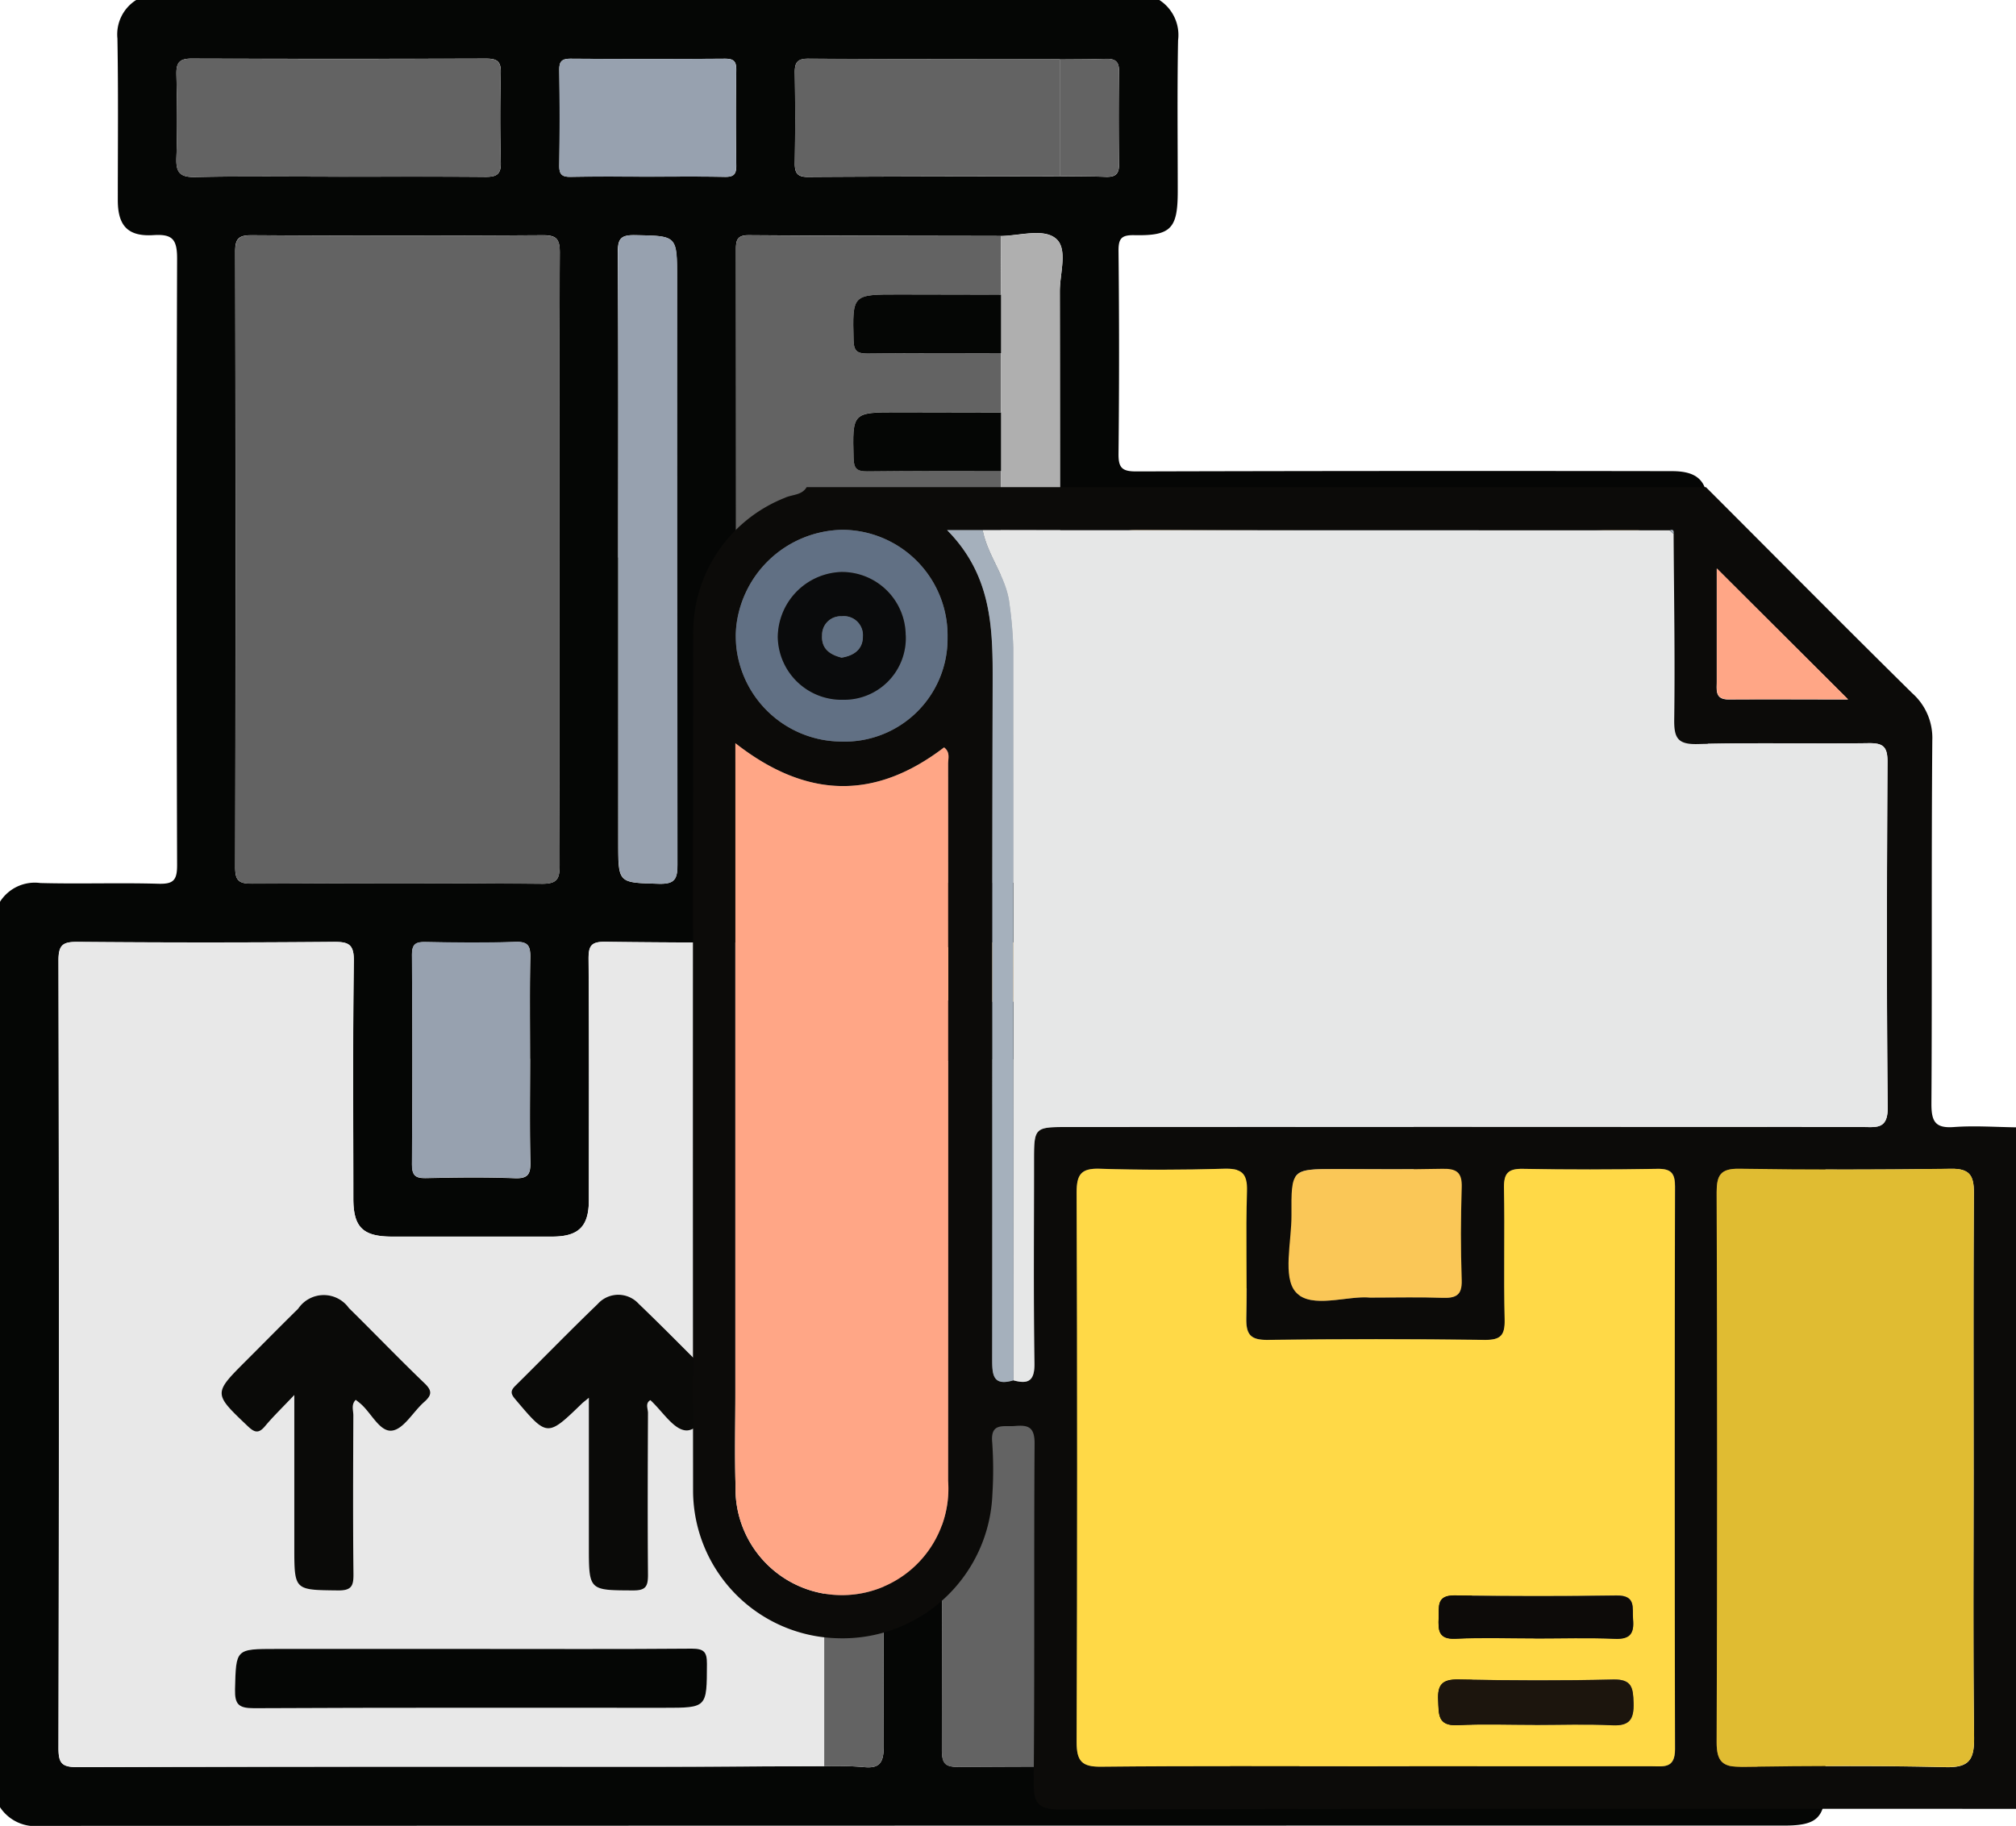 <svg id="img100" xmlns="http://www.w3.org/2000/svg" xmlns:xlink="http://www.w3.org/1999/xlink" width="85" height="77.005" viewBox="0 0 85 77.005">
  <defs>
    <clipPath id="clip-path">
      <rect id="Rectángulo_361652" data-name="Rectángulo 361652" width="85" height="77.005" fill="none"/>
    </clipPath>
  </defs>
  <g id="Grupo_1083997" data-name="Grupo 1083997" clip-path="url(#clip-path)">
    <path id="Trazado_716848" data-name="Trazado 716848" d="M0,76.216V38.031a1.738,1.738,0,0,1,1.7-.79c1.653.044,3.309-.017,4.961.03.626.018.808-.117.806-.782q-.04-12.8,0-25.593c0-.819-.212-1.03-1-.98-1.078.068-1.5-.4-1.5-1.47,0-2.275.024-4.55-.016-6.825A1.712,1.712,0,0,1,5.742,0H48.881a1.757,1.757,0,0,1,.79,1.7c-.04,2.121-.014,4.242-.014,6.363,0,1.573-.279,1.886-1.823,1.855-.546-.011-.68.131-.674.676q.045,4.268,0,8.536c-.008.61.154.753.756.752Q59.2,19.851,70.49,19.87c1.086,0,1.508.414,1.511,1.48,0,1.345,0,2.69,0,4.035,0,5.381.011,10.761-.015,16.142,0,.59.148.744.721.709.85-.053,1.706-.014,2.559-.014,1.348,0,1.7.348,1.7,1.68q0,15.676,0,31.352c0,1.4-.336,1.738-1.722,1.738q-36.773,0-73.546.013A1.782,1.782,0,0,1,0,76.216M44.681,2.5C41.143,2.5,37.605,2.5,34.068,2.476c-.46,0-.563.176-.557.593q.03,1.9,0,3.8c-.007.417.1.6.557.593,3.537-.022,7.075-.022,10.613-.029.645.007,1.289,0,1.934.025.374.013.571-.086.565-.514q-.027-1.973,0-3.948c.006-.427-.192-.526-.565-.513-.644.022-1.289.018-1.934.025M67.028,42.2c.644.008,1.289-.006,1.932.032.435.026.581-.113.569-.559-.029-1.108.012-2.218-.017-3.326-.02-.762.346-1.834-.159-2.2-.522-.381-1.53-.1-2.326-.1q-1.739-.012-3.479-.025c-1.018-.009-1.471-.446-1.476-1.443q-.011-2.282,0-4.565c0-1,.453-1.433,1.476-1.441q1.739-.015,3.479-.025c.644.008,1.289-.006,1.932.032.435.026.581-.113.569-.559-.029-1.108.012-2.218-.017-3.326-.02-.762.346-1.834-.159-2.2-.522-.381-1.53-.1-2.326-.1-6.359-.008-12.718,0-19.077-.041-.654,0-.8.166-.793.8.029,5.043.018,10.085.014,15.128,0,1.015-.449,1.464-1.457,1.469-1.4.007-2.792,0-4.188,0-1.812,0-1.785,0-1.818,1.778-.01.579.136.722.718.72,7.187-.022,14.374-.013,21.56-.016,1.68,0,3.36-.015,5.039-.023M42.2,37.231a15.487,15.487,0,0,1,1.623.034c.728.087.888-.2.885-.9-.024-8.027-.01-16.054-.023-24.081,0-.762.348-1.788-.161-2.22-.527-.447-1.53-.123-2.325-.112-3.543-.008-7.085-.007-10.628-.033-.472,0-.542.185-.541.592q.014,13.077,0,26.154c0,.408.07.6.541.592,3.542-.026,7.085-.025,10.628-.033m29.794,7.5c-3.076-.008-6.153,0-9.229-.039-.619-.009-.709.207-.7.751.027,2.56.014,5.121.011,7.681,0,1.079-.426,1.514-1.487,1.516q-3.452.007-6.9,0c-1.123,0-1.538-.417-1.539-1.54,0-2.586-.014-5.173.01-7.759,0-.511-.145-.648-.649-.645q-5.546.03-11.092,0c-.53,0-.7.119-.7.677q.026,14.238,0,28.476c0,.562.174.677.7.674q5.507-.033,11.014,0c.582,0,.735-.148.727-.729-.033-2.586-.018-5.173-.012-7.759,0-1.022.439-1.457,1.462-1.459q3.49-.008,6.981,0c1.061,0,1.484.435,1.486,1.516q.005,3.88,0,7.759c0,.387-.028.677.54.671,3.128-.035,6.256-.028,9.384-.036a15.494,15.494,0,0,1,1.623.034c.729.088.887-.2.885-.9-.023-8.854-.011-17.709-.023-26.563,0-.762.348-1.789-.161-2.221-.526-.447-1.53-.123-2.325-.112M34.751,74.485a15.7,15.7,0,0,1,1.625.035c.715.085.884-.176.883-.879-.024-10.52-.013-21.04-.024-31.561,0-.763.344-1.807-.156-2.219-.521-.43-1.532-.121-2.329-.1-3.077-.008-6.153,0-9.229-.04-.6-.008-.711.173-.706.732.027,3.388.015,6.777.012,10.165,0,1.11-.43,1.535-1.547,1.536q-3.374,0-6.749,0c-1.231,0-1.633-.4-1.634-1.6,0-3.337-.027-6.674.02-10.01.01-.721-.215-.825-.859-.819q-5.391.046-10.782,0c-.624-.005-.813.118-.811.785q.036,16.606,0,33.212c0,.633.132.808.79.806,8.119-.026,16.239-.015,24.358-.018,2.378,0,4.757-.015,7.135-.023M23.587,23.675c0-4.344-.012-8.688.014-13.032,0-.59-.161-.725-.733-.722q-6.126.038-12.252,0c-.529,0-.7.117-.7.676q.027,12.993,0,25.986c0,.552.156.685.692.682,4.084-.022,8.168-.029,12.252.005.663.006.737-.24.734-.8-.019-4.266-.011-8.533-.011-12.8m2.483-.159V35.534c0,1.725,0,1.69,1.7,1.738.656.019.8-.169.794-.805q-.035-12.367-.016-24.734c0-1.81,0-1.782-1.782-1.815-.591-.011-.718.156-.714.727.026,4.29.014,8.58.014,12.871M14.28,7.451c2.067,0,4.133-.01,6.2.008.449,0,.647-.1.635-.6q-.048-1.9,0-3.8c.013-.509-.2-.589-.642-.588q-6.2.018-12.4,0c-.535,0-.645.2-.634.677.028,1.162.044,2.327,0,3.488-.026.629.134.845.8.83,2.014-.045,4.03-.016,6.044-.016m8.066,37.2c0-1.42-.017-2.84.01-4.26.009-.472-.072-.681-.617-.662-1.263.044-2.529.029-3.794.005-.417-.008-.579.083-.575.543q.031,4.415,0,8.83c0,.51.174.589.62.58,1.238-.027,2.479-.043,3.716.005.58.023.666-.2.654-.7-.033-1.445-.011-2.891-.011-4.337m32.277,3.785c0,1.084.014,2.168-.008,3.252-.007.369.1.487.478.482q2.012-.03,4.025,0c.373.005.481-.112.478-.481q-.023-3.252,0-6.5c0-.368-.1-.487-.478-.482q-2.012.03-4.025,0c-.373-.005-.486.111-.478.481.021,1.084.008,2.168.008,3.252M27.312,7.451c1.084,0,2.167-.014,3.251.008.37.007.486-.106.481-.479q-.03-2.013,0-4.026c.006-.374-.113-.48-.481-.478q-3.251.023-6.5,0c-.369,0-.486.106-.481.478q.03,2.013,0,4.026c-.006.374.113.485.482.478,1.083-.021,2.167-.008,3.251-.008M59.588,70.864c0-1.11-.013-2.22.007-3.329.007-.366-.1-.49-.475-.484q-2.012.03-4.025,0c-.369-.005-.483.106-.481.478q.023,3.252,0,6.5c0,.365.1.49.475.484q2.012-.03,4.025,0c.369.005.489-.105.481-.478-.022-1.058-.008-2.116-.008-3.174M67.07,31.045h-.618c-1.982,0-1.982,0-1.9,1.981a.428.428,0,0,1,0,.077c-.051.347.114.437.441.431.875-.018,1.751-.006,2.627-.006,1.981,0,1.981,0,1.9-1.981a.414.414,0,0,1,0-.077c.051-.347-.114-.44-.441-.431-.669.02-1.339.006-2.009.006" fill="#050605"/>
    <path id="Trazado_716849" data-name="Trazado 716849" d="M48.131,290.018c-2.378.008-4.757.022-7.135.023-8.119,0-16.239-.008-24.358.018-.658,0-.791-.173-.79-.806q.032-16.606,0-33.212c0-.667.187-.791.811-.785q5.391.047,10.782,0c.643-.005.869.1.859.819-.047,3.336-.022,6.673-.021,10.01,0,1.209.4,1.6,1.634,1.6q3.375,0,6.749,0c1.117,0,1.546-.426,1.547-1.536,0-3.388.014-6.777-.012-10.165,0-.559.1-.74.706-.732,3.076.043,6.153.032,9.229.04q0,17.361,0,34.723m-14.8-4.943H25.035c-1.727,0-1.694,0-1.74,1.7-.018.642.145.8.8.8,5.761-.028,11.522-.017,17.283-.017,1.826,0,1.807,0,1.814-1.854,0-.5-.124-.646-.636-.641-3.074.025-6.149.012-9.223.012m-7.534-10.713v6.418c0,1.836,0,1.808,1.846,1.829.585.007.655-.207.65-.709-.026-2.224-.015-4.449-.005-6.673,0-.214-.1-.458.1-.655.067.053.127.1.185.146.469.392.821,1.22,1.348,1.151.494-.065.888-.8,1.352-1.206.319-.281.354-.467.018-.79-1.082-1.038-2.121-2.121-3.19-3.173a1.3,1.3,0,0,0-2.139.026c-.737.725-1.463,1.463-2.195,2.194-1.39,1.389-1.382,1.381.063,2.757.284.271.46.333.733.007.34-.406.723-.776,1.239-1.321m12.414.123v6.244c0,1.894,0,1.871,1.872,1.879.534,0,.627-.176.622-.657-.023-2.276-.014-4.552,0-6.829,0-.178-.123-.408.1-.539.5.461.972,1.238,1.494,1.276.543.039.953-.833,1.453-1.274.019-.017.034-.04.054-.056.266-.2.18-.367-.017-.562-1.158-1.146-2.293-2.315-3.47-3.441a1.164,1.164,0,0,0-1.739.006c-1.173,1.129-2.309,2.3-3.467,3.443-.208.205-.205.332-.007.566,1.352,1.6,1.345,1.606,2.812.186.054-.053.117-.1.293-.243" transform="translate(-13.38 -215.534)" fill="#e8e8e8"/>
    <path id="Trazado_716850" data-name="Trazado 716850" d="M287.477,316.973c-3.128.008-6.256,0-9.384.036-.568.006-.541-.283-.54-.671q.01-3.88,0-7.759c0-1.081-.424-1.514-1.486-1.516q-3.49-.007-6.981,0c-1.023,0-1.46.438-1.462,1.459-.005,2.586-.02,5.173.012,7.759.007.58-.145.733-.727.729q-5.507-.042-11.014,0c-.526,0-.7-.113-.7-.674q.027-14.238,0-28.476c0-.558.167-.68.7-.677q5.546.034,11.092,0c.5,0,.654.134.649.645-.025,2.586-.013,5.173-.01,7.759,0,1.123.416,1.539,1.539,1.54q3.452,0,6.9,0c1.06,0,1.485-.437,1.487-1.516,0-2.56.016-5.121-.011-7.681-.006-.545.085-.76.7-.752,3.076.043,6.152.031,9.229.039v29.757" transform="translate(-215.485 -242.487)" fill="#636363"/>
    <path id="Trazado_716851" data-name="Trazado 716851" d="M77.407,77.508c0,4.266-.009,8.533.011,12.8,0,.559-.072.8-.734.8-4.084-.035-8.168-.027-12.252-.005-.536,0-.693-.129-.692-.682q.027-12.993,0-25.986c0-.559.169-.679.7-.676q6.126.032,12.252,0c.572,0,.737.132.733.722-.027,4.344-.014,8.688-.014,13.032" transform="translate(-53.82 -53.833)" fill="#636363"/>
    <path id="Trazado_716852" data-name="Trazado 716852" d="M210.562,91.085c-3.543.008-7.085.007-10.628.033-.472,0-.542-.185-.541-.592q.014-13.077,0-26.154c0-.408.07-.6.541-.592,3.542.026,7.085.025,10.628.033q0,1.235.009,2.469-2.163,0-4.326-.009c-1.956,0-1.94,0-1.892,1.937.011.45.154.559.579.554,1.88-.022,3.76-.014,5.639-.017v2.5q-2.163,0-4.326-.008c-1.956,0-1.94,0-1.892,1.937.011.45.154.559.579.554,1.88-.022,3.76-.014,5.639-.017q0,8.685-.009,17.371" transform="translate(-168.364 -53.854)" fill="#636363"/>
    <path id="Trazado_716853" data-name="Trazado 716853" d="M282.5,149.735q-1.739.012-3.479.025c-1.022.009-1.471.441-1.476,1.441q-.011,2.282,0,4.565c0,1,.458,1.434,1.476,1.443q1.74.015,3.479.025V163.4c-1.68.008-3.36.022-5.039.023-7.187,0-14.374-.007-21.56.016-.583,0-.729-.141-.718-.72.032-1.777.005-1.778,1.818-1.778,1.4,0,2.792,0,4.188,0,1.007,0,1.456-.454,1.457-1.469,0-5.043.014-10.085-.014-15.128,0-.637.139-.807.793-.8,6.359.036,12.718.033,19.077.041v6.161m-12.327-3.7c-1.189,0-2.377,0-3.566,0-1.024,0-1.471.44-1.477,1.445-.007,1.189-.018,2.378,0,3.567a4.26,4.26,0,0,0,2.328,4.085c1.357.615,1.484,1.46,1.415,2.67-.032.557-.181.668-.7.662-1.828-.019-1.809,0-1.816,1.84,0,.5.117.652.634.644q3.1-.046,6.2,0c.507.007.642-.132.64-.639-.007-1.844.013-1.864-1.811-1.845-.514.005-.76-.082-.695-.659a7.032,7.032,0,0,0,0-1.394c-.038-.432.117-.614.525-.774a4.7,4.7,0,0,0,3.115-3.744,28.781,28.781,0,0,0,.087-4.488,1.225,1.225,0,0,0-1.393-1.37c-1.163-.01-2.326,0-3.488,0" transform="translate(-215.467 -121.198)" fill="#fbc576"/>
    <path id="Trazado_716854" data-name="Trazado 716854" d="M223.313,289.544V254.821c.8-.022,1.807-.331,2.329.1.5.412.155,1.455.156,2.219.011,10.52,0,21.04.024,31.561,0,.7-.168.965-.883.879a15.7,15.7,0,0,0-1.625-.035" transform="translate(-188.562 -215.059)" fill="#636363"/>
    <path id="Trazado_716855" data-name="Trazado 716855" d="M462.625,316.515V286.758c.8-.011,1.8-.335,2.325.112.508.432.16,1.458.161,2.221.012,8.854,0,17.709.023,26.563,0,.694-.156.983-.885.9a15.525,15.525,0,0,0-1.623-.034" transform="translate(-390.633 -242.029)" fill="#805833"/>
    <path id="Trazado_716856" data-name="Trazado 716856" d="M271.166,90.59q0-8.685.009-17.371V65.786q0-1.235-.009-2.469c.8-.011,1.8-.335,2.325.112.509.432.16,1.458.161,2.22.013,8.027,0,16.054.023,24.081,0,.695-.157.982-.886.895a15.569,15.569,0,0,0-1.623-.034" transform="translate(-228.968 -53.359)" fill="#afafaf"/>
    <path id="Trazado_716857" data-name="Trazado 716857" d="M167.451,77.331c0-4.29.012-8.581-.014-12.871,0-.571.124-.737.714-.727,1.782.033,1.782,0,1.782,1.815q0,12.367.015,24.734c0,.637-.137.824-.794.805-1.7-.048-1.7-.013-1.7-1.738V77.331" transform="translate(-141.381 -53.815)" fill="#97a1af"/>
    <path id="Trazado_716858" data-name="Trazado 716858" d="M54.607,20.866c-2.015,0-4.03-.029-6.044.016-.667.015-.827-.2-.8-.83.049-1.161.033-2.326,0-3.488-.012-.481.1-.679.634-.677q6.2.031,12.4,0c.439,0,.655.079.642.588q-.049,1.9,0,3.8c.013.5-.186.6-.635.6-2.066-.019-4.133-.008-6.2-.008" transform="translate(-40.327 -13.415)" fill="#636363"/>
    <path id="Trazado_716859" data-name="Trazado 716859" d="M226.515,20.862c-3.538.007-7.075.007-10.613.029-.46,0-.563-.176-.557-.593q.03-1.9,0-3.8c-.007-.417.1-.6.557-.593,3.537.022,7.075.022,10.613.029v4.925" transform="translate(-181.834 -13.432)" fill="#636363"/>
    <path id="Trazado_716860" data-name="Trazado 716860" d="M116.578,260.185c0,1.446-.021,2.892.011,4.337.012.508-.074.727-.654.7-1.237-.048-2.478-.033-3.716-.005-.446.01-.625-.07-.62-.58q.04-4.414,0-8.83c0-.46.158-.551.575-.543,1.264.024,2.53.039,3.794-.005.545-.019.625.19.617.662-.027,1.42-.01,2.84-.01,4.26" transform="translate(-94.233 -215.54)" fill="#97a1af"/>
    <path id="Trazado_716861" data-name="Trazado 716861" d="M350.967,290.964c0-1.084.014-2.168-.008-3.252-.007-.37.105-.487.478-.481q2.012.03,4.025,0c.374-.006.48.113.478.481q-.023,3.252,0,6.5c0,.369-.105.487-.478.481q-2.012-.03-4.025,0c-.373.006-.485-.112-.478-.482.021-1.083.008-2.168.008-3.252" transform="translate(-296.344 -242.533)" fill="#97a1af"/>
    <path id="Trazado_716862" data-name="Trazado 716862" d="M155.254,20.887c-1.084,0-2.167-.014-3.251.008-.369.007-.487-.1-.482-.478q.03-2.013,0-4.026c-.005-.373.111-.481.481-.479q3.251.023,6.5,0c.368,0,.487.1.482.477q-.03,2.013,0,4.026c.005.373-.111.486-.481.479-1.083-.021-2.167-.008-3.251-.008" transform="translate(-127.943 -13.436)" fill="#97a1af"/>
    <path id="Trazado_716863" data-name="Trazado 716863" d="M355.935,434.684c0,1.058-.014,2.117.008,3.174.008.373-.112.484-.481.478q-2.012-.029-4.025,0c-.377.006-.477-.119-.475-.484q.022-3.252,0-6.5c0-.373.111-.483.481-.478q2.012.029,4.025,0c.377-.006.482.119.475.484-.021,1.109-.007,2.219-.007,3.329" transform="translate(-296.347 -363.82)" fill="#97a1af"/>
    <path id="Trazado_716864" data-name="Trazado 716864" d="M430.727,149.438v-6.161c.8.007,1.8-.277,2.325.1.505.369.139,1.441.159,2.2.029,1.108-.012,2.218.017,3.326.012.446-.134.585-.57.559-.642-.038-1.288-.024-1.932-.032" transform="translate(-363.699 -120.901)" fill="#b08a53"/>
    <path id="Trazado_716865" data-name="Trazado 716865" d="M430.727,237.218v-6.161c.8.007,1.8-.277,2.325.1.505.369.139,1.441.159,2.2.029,1.108-.012,2.218.017,3.326.012.446-.134.585-.57.559-.642-.038-1.288-.024-1.932-.032" transform="translate(-363.699 -195.021)" fill="#b08a53"/>
    <path id="Trazado_716866" data-name="Trazado 716866" d="M287.122,20.881V15.956c.645-.007,1.29,0,1.934-.025.374-.013.571.086.565.513q-.027,1.974,0,3.948c.006.427-.192.526-.565.513-.644-.022-1.289-.018-1.934-.025" transform="translate(-242.441 -13.451)" fill="#636363"/>
    <path id="Trazado_716867" data-name="Trazado 716867" d="M417.2,199.466c.67,0,1.34.014,2.009-.006.327-.01.492.083.441.431a.41.41,0,0,0,0,.077c.083,1.981.083,1.981-1.9,1.981-.876,0-1.752-.012-2.627.006-.327.007-.491-.084-.441-.431a.426.426,0,0,0,0-.077c-.083-1.981-.083-1.981,1.9-1.981h.618" transform="translate(-350.133 -168.421)" fill="#97a1af"/>
    <path id="Trazado_716868" data-name="Trazado 716868" d="M73.739,446.814c3.074,0,6.149.013,9.223-.012.512,0,.638.141.636.641-.007,1.854.013,1.854-1.814,1.854-5.761,0-11.523-.012-17.284.017-.65,0-.813-.159-.8-.8.046-1.7.013-1.7,1.74-1.7h8.293" transform="translate(-53.791 -377.272)" fill="#050605"/>
    <path id="Trazado_716869" data-name="Trazado 716869" d="M63.133,355.174c-.516.545-.9.915-1.239,1.321-.274.327-.449.264-.733-.007-1.445-1.376-1.453-1.368-.063-2.757.731-.731,1.457-1.469,2.195-2.194a1.3,1.3,0,0,1,2.139-.026c1.069,1.052,2.108,2.135,3.19,3.173.337.322.3.509-.018.79-.464.409-.858,1.141-1.352,1.206-.526.069-.879-.759-1.348-1.151-.057-.048-.117-.093-.185-.146-.2.2-.1.441-.1.655-.009,2.224-.02,4.449.005,6.673.006.5-.064.716-.649.709-1.846-.021-1.846.007-1.846-1.829v-6.418" transform="translate(-50.72 -296.345)" fill="#0a0a08"/>
    <path id="Trazado_716870" data-name="Trazado 716870" d="M141.886,355.246c-.177.146-.239.19-.293.243-1.467,1.42-1.46,1.414-2.812-.186-.2-.234-.2-.36.007-.566,1.159-1.145,2.294-2.314,3.467-3.443a1.164,1.164,0,0,1,1.739-.006c1.176,1.126,2.312,2.3,3.47,3.441.2.195.283.366.017.562-.02.015-.035.038-.054.056-.5.441-.909,1.313-1.453,1.274-.522-.038-.991-.814-1.494-1.276-.226.131-.1.361-.1.539-.01,2.276-.019,4.553,0,6.829,0,.481-.088.659-.622.657-1.872-.008-1.872.015-1.872-1.879Z" transform="translate(-117.058 -296.295)" fill="#0a0a08"/>
    <path id="Trazado_716871" data-name="Trazado 716871" d="M237.417,79.811v2.466c-1.88,0-3.76-.005-5.639.017-.425,0-.567-.1-.579-.554-.048-1.938-.064-1.938,1.892-1.937q2.163,0,4.326.008" transform="translate(-195.21 -67.384)" fill="#050605"/>
    <path id="Trazado_716872" data-name="Trazado 716872" d="M237.417,111.731V114.2c-1.88,0-3.76-.005-5.639.017-.425,0-.568-.1-.579-.554-.048-1.938-.064-1.939,1.892-1.937q2.163,0,4.326.008" transform="translate(-195.21 -94.337)" fill="#050605"/>
    <path id="Trazado_716873" data-name="Trazado 716873" d="M324.1,159.584c1.163,0,2.326-.007,3.488,0a1.225,1.225,0,0,1,1.393,1.37,28.76,28.76,0,0,1-.087,4.488,4.7,4.7,0,0,1-3.115,3.743c-.408.159-.563.342-.525.774a7.025,7.025,0,0,1,0,1.394c-.065.577.181.665.695.659,1.824-.018,1.8,0,1.811,1.845,0,.506-.132.646-.639.639q-3.1-.044-6.2,0c-.516.008-.636-.147-.634-.644.007-1.838-.012-1.859,1.816-1.84.522.005.672-.105.7-.662.069-1.21-.058-2.055-1.415-2.67a4.26,4.26,0,0,1-2.328-4.085c-.02-1.189-.009-2.378,0-3.567.006-1.005.452-1.441,1.476-1.445,1.189-.005,2.377,0,3.566,0m-.712,7.265a1.082,1.082,0,0,0,.956.156c1.718-.288,2.482-1.634,2.1-4.454-.153-1.124-1.422-.188-2.124-.476-.085-.035-.2.009-.305.017-.793.006-1.829-.29-2.312.1-.507.409-.11,1.49-.161,2.276a1.777,1.777,0,0,0,.009.308,2.294,2.294,0,0,0,1.838,2.074" transform="translate(-269.399 -134.748)" fill="#070807"/>
    <path id="Trazado_716874" data-name="Trazado 716874" d="M347.56,175.107c.1-.008.22-.052.305-.017.7.287,1.971-.648,2.124.476.384,2.821-.38,4.166-2.1,4.454a1.081,1.081,0,0,1-.956-.156c.8-1.508.651-3.141.625-4.758" transform="translate(-292.947 -147.764)" fill="#6a717b"/>
    <path id="Trazado_716875" data-name="Trazado 716875" d="M336.992,175.159c.026,1.617.178,3.25-.625,4.758a2.294,2.294,0,0,1-1.838-2.074,1.775,1.775,0,0,1-.009-.308c.05-.785-.346-1.867.161-2.276.483-.39,1.519-.094,2.312-.1" transform="translate(-282.379 -147.815)" fill="#96a0ae"/>
    <path id="Trazado_716876" data-name="Trazado 716876" d="M243.5,159.031v28.741c-13.426,0-26.852-.013-40.278.029-1.009,0-1.152-.3-1.143-1.2.045-4.749.006-9.5.038-14.249,0-.687-.273-.774-.828-.726-.477.042-1.045-.162-.958.7a16.608,16.608,0,0,1,.007,2.174,6.32,6.32,0,0,1-6.5,6.078,6.241,6.241,0,0,1-6.12-6.2q-.017-18.056.005-36.113a6.11,6.11,0,0,1,3.861-5.782c.309-.148.717-.1.923-.452h37.915c2.9,2.9,5.783,5.814,8.7,8.691a2.517,2.517,0,0,1,.845,1.983c-.041,5.114-.005,10.229-.037,15.343,0,.744.168,1.028.951.97.865-.064,1.74,0,2.611.012M201.228,169.7c.628.171.895.023.884-.716-.042-2.83-.017-5.661-.017-8.491,0-1.477,0-1.477,1.474-1.477q16.724,0,33.447,0c.592,0,1.081.11,1.072-.829-.051-4.862-.035-9.725-.009-14.588,0-.636-.2-.779-.8-.771-2.4.032-4.795-.028-7.19.036-.849.023-1.014-.244-1-1.036.038-2.61-.011-5.222-.026-7.833.022-.14-.025-.2-.17-.145l-28.96-.007h-1.5c1.918,1.942,1.927,4.207,1.92,6.515-.029,9.47-.008,18.941-.02,28.411,0,.654-.007,1.2.9.928m15.358,16.278q5.773,0,11.547,0c.509,0,.988.107.986-.723q-.038-11.864,0-23.728c0-.569-.174-.753-.745-.744-1.888.03-3.776.034-5.664,0-.623-.012-.809.185-.8.8.035,1.85-.015,3.7.027,5.55.015.659-.158.871-.843.863q-4.574-.054-9.15,0c-.744.01-.913-.247-.9-.934.041-1.777-.026-3.557.032-5.332.026-.79-.248-.974-.99-.952-1.741.051-3.486.055-5.228,0-.786-.025-.969.253-.967.994q.035,11.592,0,23.184c0,.812.223,1.05,1.041,1.041,3.885-.041,7.77-.018,11.655-.018M189.5,142.827v1.4q0,13,0,26c0,1.305-.032,2.612.008,3.916a4.488,4.488,0,1,0,8.962-.2q.017-15.12,0-30.24c0-.228.1-.5-.171-.694-2.89,2.211-5.772,2.193-8.8-.179m52.209,30.616c0-3.881-.014-7.763.012-11.644,0-.72-.161-1.033-.962-1.021q-4.464.063-8.93,0c-.8-.012-.955.279-.953,1.006q.033,11.59,0,23.18c0,.827.262,1.051,1.061,1.04,2.867-.041,5.737-.06,8.6.008,1,.024,1.2-.329,1.193-1.249-.047-3.772-.02-7.545-.02-11.318M193.934,142.76a4.341,4.341,0,0,0,4.513-4.394,4.456,4.456,0,0,0-4.423-4.535,4.579,4.579,0,0,0-4.509,4.388,4.476,4.476,0,0,0,4.418,4.541m22.328,23.45c1.138,0,2.08-.025,3.021.009.566.021.866-.081.841-.754-.049-1.3-.044-2.607,0-3.908.021-.643-.233-.791-.825-.778-1.484.034-2.97.011-4.455.011-1.9,0-1.907,0-1.9,1.947.007,1.116-.383,2.62.184,3.246.652.721,2.182.134,3.131.227m14.62-30.751c0,1.586,0,3.181,0,4.777,0,.356-.08.753.5.749,1.716-.011,3.433,0,5.035,0l-5.536-5.522" transform="translate(-158.496 -111.486)" fill="#0c0b09"/>
    <path id="Trazado_716877" data-name="Trazado 716877" d="M266.258,143.684l28.96.007.17.145c.015,2.611.063,5.223.026,7.833-.011.792.154,1.059,1,1.036,2.4-.064,4.793,0,7.19-.036.6-.008.8.135.8.771-.026,4.863-.041,9.725.009,14.588.01.94-.479.83-1.071.829q-16.724-.008-33.447,0c-1.474,0-1.474,0-1.474,1.477,0,2.83-.025,5.661.017,8.491.011.739-.256.887-.884.716q0-15.45-.009-30.9a16.944,16.944,0,0,0-.158-1.829c-.126-1.152-.919-2.027-1.131-3.125" transform="translate(-224.824 -121.325)" fill="#e6e7e7"/>
    <path id="Trazado_716878" data-name="Trazado 716878" d="M304.4,341.944c-3.885,0-7.771-.023-11.655.018-.819.009-1.044-.229-1.042-1.041q.043-11.592,0-23.184c0-.741.181-1.019.967-.993,1.741.056,3.486.052,5.228,0,.743-.022,1.016.162.99.952-.058,1.776.009,3.556-.032,5.332-.016.687.153.944.9.934q4.574-.061,9.15,0c.685.008.858-.2.843-.863-.043-1.849.008-3.7-.027-5.551-.012-.615.174-.812.8-.8,1.887.037,3.776.032,5.664,0,.571-.009.746.175.745.744q-.023,11.864,0,23.728c0,.83-.477.723-.986.722q-5.773,0-11.547,0m6.624-1.746c1.087,0,2.176-.04,3.26.014.746.037.922-.263.9-.95-.019-.624-.059-1-.863-.979-2.173.054-4.348.045-6.521,0-.692-.013-.886.231-.852.879.03.572-.037,1.088.815,1.046,1.084-.053,2.173-.013,3.26-.013m.013-3.645c1.121,0,2.243-.035,3.361.013.648.028.821-.23.768-.818-.043-.485.138-1.021-.7-1.007-2.277.038-4.555.031-6.832,0-.762-.009-.646.477-.664.941-.02.509-.02.916.709.881,1.118-.054,2.24-.014,3.361-.014" transform="translate(-246.31 -267.452)" fill="#ffd947"/>
    <path id="Trazado_716879" data-name="Trazado 716879" d="M199.17,201.4c3.028,2.373,5.91,2.39,8.8.179.267.2.171.466.171.694q.007,15.12,0,30.24a4.488,4.488,0,1,1-8.962.2c-.04-1.3-.008-2.61-.008-3.916q0-13,0-26Z" transform="translate(-168.166 -170.058)" fill="#ffa686"/>
    <path id="Trazado_716880" data-name="Trazado 716880" d="M475.932,329.406c0,3.773-.027,7.546.02,11.318.011.921-.189,1.273-1.193,1.249-2.866-.068-5.736-.049-8.6-.008-.8.011-1.064-.213-1.061-1.04q.043-11.59,0-23.18c0-.727.155-1.018.953-1.006q4.464.067,8.93,0c.8-.011.967.3.963,1.021-.026,3.881-.012,7.763-.012,11.644" transform="translate(-392.719 -267.449)" fill="#e0bc32"/>
    <path id="Trazado_716881" data-name="Trazado 716881" d="M203.741,152.516a4.476,4.476,0,0,1-4.418-4.541,4.579,4.579,0,0,1,4.509-4.388,4.456,4.456,0,0,1,4.423,4.535,4.341,4.341,0,0,1-4.513,4.394m2.751-4.481a2.687,2.687,0,0,0-2.718-2.67,2.771,2.771,0,0,0-2.675,2.757,2.691,2.691,0,0,0,2.757,2.632,2.6,2.6,0,0,0,2.636-2.718" transform="translate(-168.303 -121.243)" fill="#617084"/>
    <path id="Trazado_716882" data-name="Trazado 716882" d="M352.549,322.187c-.949-.093-2.479.494-3.131-.227-.567-.626-.177-2.13-.184-3.246-.012-1.947,0-1.947,1.9-1.947,1.485,0,2.971.023,4.455-.011.592-.014.846.135.825.778-.042,1.3-.047,2.607,0,3.908.025.674-.275.775-.841.754-.941-.034-1.883-.009-3.021-.009" transform="translate(-294.783 -267.463)" fill="#fac757"/>
    <path id="Trazado_716883" data-name="Trazado 716883" d="M258.123,143.684c.212,1.1,1.006,1.973,1.131,3.125a16.944,16.944,0,0,1,.158,1.829q0,15.45.009,30.9c-.9.273-.9-.274-.9-.928.012-9.47-.009-18.941.02-28.411.007-2.308,0-4.573-1.92-6.515Z" transform="translate(-216.689 -121.325)" fill="#a5b0bc"/>
    <path id="Trazado_716884" data-name="Trazado 716884" d="M465.147,154.048l5.536,5.522c-1.6,0-3.319-.007-5.035,0-.579,0-.5-.393-.5-.749,0-1.6,0-3.191,0-4.777" transform="translate(-392.761 -130.076)" fill="#ffa686"/>
    <path id="Trazado_716885" data-name="Trazado 716885" d="M452.526,143.761l-.17-.145c.146-.055.192,0,.17.145" transform="translate(-381.962 -121.25)" fill="#a5b0bc"/>
    <path id="Trazado_716886" data-name="Trazado 716886" d="M393.727,457.076c-1.087,0-2.176-.041-3.26.013-.852.042-.785-.474-.815-1.046-.034-.648.161-.892.852-.879,2.173.041,4.349.051,6.521,0,.8-.02.844.356.863.979.021.687-.155.987-.9.95-1.084-.054-2.173-.014-3.26-.014" transform="translate(-329.012 -384.33)" fill="#1c150d"/>
    <path id="Trazado_716887" data-name="Trazado 716887" d="M393.831,434.22c-1.121,0-2.243-.04-3.361.014-.729.035-.729-.372-.709-.881.018-.464-.1-.951.664-.941,2.277.028,4.555.035,6.832,0,.843-.014.661.521.7,1.007.053.589-.121.846-.768.818-1.119-.048-2.241-.013-3.361-.013" transform="translate(-329.103 -365.119)" fill="#0d0b09"/>
    <path id="Trazado_716888" data-name="Trazado 716888" d="M216.139,157.681A2.6,2.6,0,0,1,213.5,160.4a2.691,2.691,0,0,1-2.757-2.632,2.771,2.771,0,0,1,2.675-2.757,2.687,2.687,0,0,1,2.718,2.67m-2.7.942c.517-.082.894-.354.89-.889a.8.8,0,0,0-.889-.853.783.783,0,0,0-.828.8c-.038.566.327.819.827.945" transform="translate(-177.95 -130.888)" fill="#0a0b0c"/>
    <path id="Trazado_716889" data-name="Trazado 716889" d="M223.581,168.771c-.5-.125-.865-.378-.827-.945a.783.783,0,0,1,.828-.8.8.8,0,0,1,.889.853c0,.536-.373.807-.89.889" transform="translate(-188.088 -141.036)" fill="#606f82"/>
  </g>
</svg>
